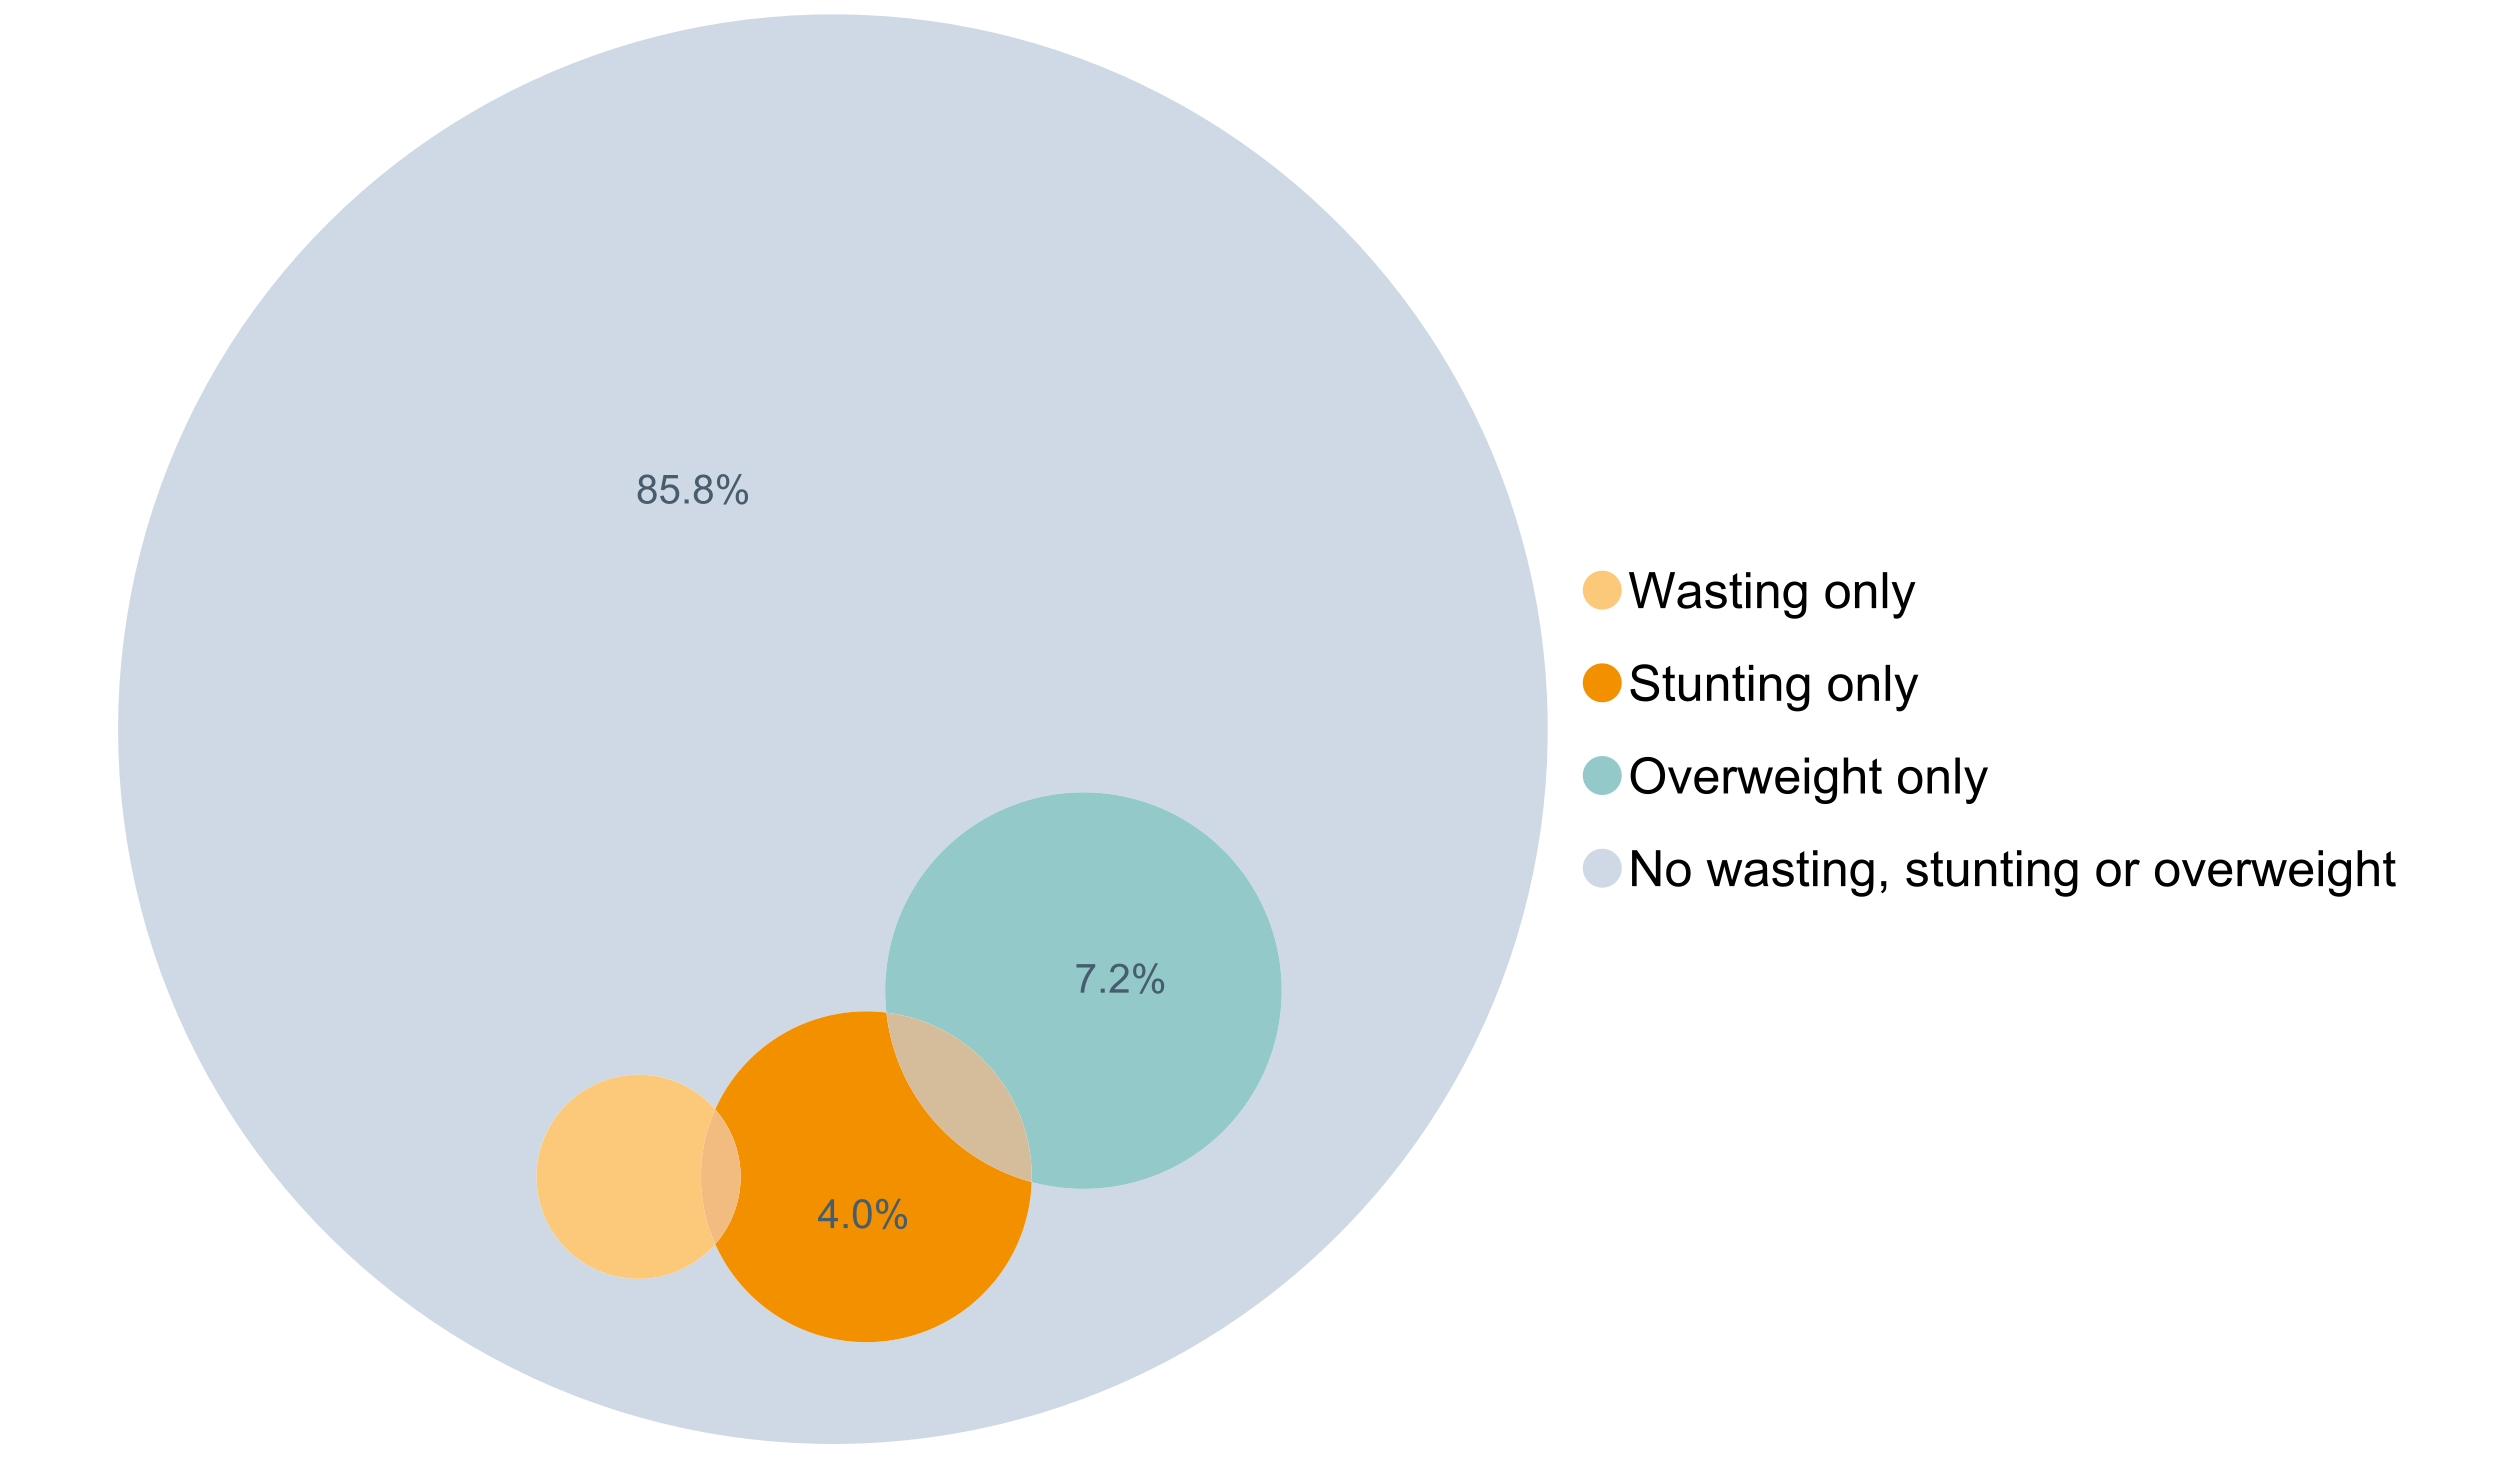 <?xml version="1.0" encoding="UTF-8"?>
<svg xmlns="http://www.w3.org/2000/svg" xmlns:xlink="http://www.w3.org/1999/xlink" width="1234.286pt" height="720pt" viewBox="0 0 1234.286 720" version="1.1">
<defs>
<g>
<symbol overflow="visible" id="glyph0-0">
<path style="stroke:none;" d="M 5.016 0 L 0.305 -17.758 L 2.715 -17.758 L 5.414 -6.117 C 5.703 -4.898 5.953 -3.688 6.164 -2.484 C 6.617 -4.379 6.883 -5.473 6.965 -5.766 L 10.344 -17.758 L 13.18 -17.758 L 15.723 -8.77 C 16.355 -6.539 16.816 -4.445 17.102 -2.484 C 17.324 -3.605 17.621 -4.891 17.988 -6.348 L 20.773 -17.758 L 23.133 -17.758 L 18.266 0 L 16 0 L 12.258 -13.527 C 11.941 -14.656 11.754 -15.352 11.699 -15.613 C 11.512 -14.797 11.34 -14.102 11.18 -13.527 L 7.414 0 Z M 5.016 0 "/>
</symbol>
<symbol overflow="visible" id="glyph0-1">
<path style="stroke:none;" d="M 10.027 -1.586 C 9.215 -0.898 8.438 -0.414 7.695 -0.133 C 6.945 0.148 6.145 0.285 5.293 0.289 C 3.875 0.285 2.789 -0.055 2.031 -0.746 C 1.27 -1.434 0.891 -2.316 0.895 -3.391 C 0.891 -4.02 1.035 -4.594 1.324 -5.117 C 1.613 -5.633 1.988 -6.051 2.453 -6.371 C 2.914 -6.684 3.438 -6.922 4.02 -7.086 C 4.449 -7.195 5.094 -7.305 5.961 -7.414 C 7.715 -7.617 9.012 -7.867 9.848 -8.164 C 9.852 -8.461 9.855 -8.652 9.859 -8.734 C 9.855 -9.621 9.648 -10.246 9.242 -10.609 C 8.68 -11.098 7.852 -11.344 6.758 -11.348 C 5.727 -11.344 4.969 -11.164 4.484 -10.809 C 3.992 -10.445 3.633 -9.809 3.402 -8.902 L 1.273 -9.191 C 1.461 -10.102 1.781 -10.84 2.227 -11.402 C 2.672 -11.965 3.312 -12.395 4.152 -12.699 C 4.992 -12.996 5.965 -13.148 7.074 -13.152 C 8.168 -13.148 9.062 -13.02 9.75 -12.766 C 10.438 -12.504 10.941 -12.18 11.266 -11.789 C 11.586 -11.398 11.812 -10.902 11.941 -10.309 C 12.012 -9.934 12.047 -9.266 12.051 -8.297 L 12.051 -5.391 C 12.047 -3.363 12.094 -2.078 12.191 -1.543 C 12.281 -1.004 12.465 -0.492 12.742 0 L 10.465 0 C 10.238 -0.453 10.09 -0.98 10.027 -1.586 Z M 9.848 -6.457 C 9.055 -6.133 7.867 -5.855 6.285 -5.633 C 5.387 -5.5 4.754 -5.355 4.383 -5.195 C 4.012 -5.031 3.723 -4.793 3.523 -4.484 C 3.32 -4.172 3.223 -3.828 3.223 -3.453 C 3.223 -2.867 3.441 -2.383 3.883 -1.996 C 4.32 -1.609 4.965 -1.418 5.812 -1.418 C 6.652 -1.418 7.398 -1.602 8.055 -1.969 C 8.707 -2.336 9.188 -2.836 9.496 -3.477 C 9.727 -3.965 9.844 -4.691 9.848 -5.656 Z M 9.848 -6.457 "/>
</symbol>
<symbol overflow="visible" id="glyph0-2">
<path style="stroke:none;" d="M 0.762 -3.84 L 2.918 -4.18 C 3.039 -3.312 3.375 -2.652 3.93 -2.191 C 4.48 -1.73 5.254 -1.5 6.25 -1.5 C 7.246 -1.5 7.988 -1.703 8.477 -2.113 C 8.961 -2.52 9.203 -3 9.207 -3.551 C 9.203 -4.043 8.988 -4.43 8.562 -4.711 C 8.258 -4.906 7.516 -5.152 6.336 -5.449 C 4.734 -5.852 3.625 -6.199 3.008 -6.496 C 2.387 -6.789 1.918 -7.199 1.602 -7.723 C 1.281 -8.242 1.125 -8.816 1.125 -9.449 C 1.125 -10.02 1.254 -10.551 1.52 -11.039 C 1.777 -11.527 2.137 -11.934 2.594 -12.258 C 2.93 -12.508 3.391 -12.719 3.977 -12.891 C 4.559 -13.062 5.188 -13.148 5.863 -13.152 C 6.867 -13.148 7.754 -13.004 8.52 -12.715 C 9.281 -12.426 9.844 -12.031 10.207 -11.535 C 10.57 -11.039 10.82 -10.375 10.961 -9.543 L 8.828 -9.254 C 8.73 -9.91 8.449 -10.426 7.988 -10.801 C 7.52 -11.168 6.863 -11.355 6.02 -11.359 C 5.016 -11.355 4.301 -11.191 3.875 -10.863 C 3.445 -10.531 3.234 -10.145 3.234 -9.703 C 3.234 -9.418 3.32 -9.16 3.5 -8.938 C 3.672 -8.699 3.953 -8.508 4.336 -8.355 C 4.555 -8.273 5.195 -8.086 6.262 -7.801 C 7.801 -7.387 8.875 -7.051 9.488 -6.789 C 10.094 -6.523 10.574 -6.141 10.922 -5.645 C 11.27 -5.141 11.441 -4.52 11.445 -3.777 C 11.441 -3.047 11.23 -2.363 10.809 -1.723 C 10.383 -1.082 9.773 -0.586 8.977 -0.234 C 8.176 0.113 7.27 0.285 6.262 0.289 C 4.586 0.285 3.312 -0.059 2.438 -0.75 C 1.562 -1.445 1.004 -2.473 0.762 -3.84 Z M 0.762 -3.84 "/>
</symbol>
<symbol overflow="visible" id="glyph0-3">
<path style="stroke:none;" d="M 6.395 -1.949 L 6.711 -0.023 C 6.094 0.102 5.547 0.164 5.062 0.168 C 4.27 0.164 3.652 0.043 3.219 -0.207 C 2.781 -0.453 2.477 -0.781 2.301 -1.191 C 2.121 -1.598 2.031 -2.457 2.035 -3.766 L 2.035 -11.168 L 0.438 -11.168 L 0.438 -12.863 L 2.035 -12.863 L 2.035 -16.047 L 4.203 -17.355 L 4.203 -12.863 L 6.395 -12.863 L 6.395 -11.168 L 4.203 -11.168 L 4.203 -3.645 C 4.199 -3.023 4.238 -2.621 4.316 -2.445 C 4.391 -2.266 4.516 -2.125 4.691 -2.023 C 4.863 -1.914 5.113 -1.863 5.438 -1.867 C 5.68 -1.863 5.996 -1.891 6.395 -1.949 Z M 6.395 -1.949 "/>
</symbol>
<symbol overflow="visible" id="glyph0-4">
<path style="stroke:none;" d="M 1.648 -15.25 L 1.648 -17.758 L 3.828 -17.758 L 3.828 -15.25 Z M 1.648 0 L 1.648 -12.863 L 3.828 -12.863 L 3.828 0 Z M 1.648 0 "/>
</symbol>
<symbol overflow="visible" id="glyph0-5">
<path style="stroke:none;" d="M 1.637 0 L 1.637 -12.863 L 3.598 -12.863 L 3.598 -11.035 C 4.543 -12.441 5.906 -13.148 7.691 -13.152 C 8.465 -13.148 9.176 -13.008 9.828 -12.734 C 10.477 -12.453 10.965 -12.09 11.289 -11.637 C 11.609 -11.184 11.836 -10.645 11.965 -10.027 C 12.043 -9.621 12.082 -8.918 12.086 -7.91 L 12.086 0 L 9.906 0 L 9.906 -7.824 C 9.902 -8.707 9.816 -9.371 9.652 -9.816 C 9.48 -10.254 9.18 -10.605 8.75 -10.871 C 8.312 -11.129 7.809 -11.262 7.23 -11.266 C 6.301 -11.262 5.5 -10.965 4.828 -10.379 C 4.152 -9.785 3.812 -8.668 3.816 -7.023 L 3.816 0 Z M 1.637 0 "/>
</symbol>
<symbol overflow="visible" id="glyph0-6">
<path style="stroke:none;" d="M 1.234 1.066 L 3.355 1.379 C 3.441 2.031 3.688 2.508 4.094 2.809 C 4.633 3.207 5.371 3.41 6.309 3.414 C 7.316 3.41 8.098 3.207 8.648 2.809 C 9.195 2.402 9.566 1.84 9.762 1.113 C 9.875 0.668 9.926 -0.262 9.918 -1.684 C 8.965 -0.559 7.777 0 6.359 0 C 4.586 0 3.219 -0.637 2.254 -1.914 C 1.281 -3.188 0.797 -4.719 0.801 -6.504 C 0.797 -7.73 1.02 -8.859 1.465 -9.898 C 1.91 -10.934 2.555 -11.738 3.398 -12.305 C 4.242 -12.867 5.23 -13.148 6.371 -13.152 C 7.887 -13.148 9.141 -12.535 10.125 -11.312 L 10.125 -12.863 L 12.137 -12.863 L 12.137 -1.742 C 12.133 0.258 11.93 1.672 11.523 2.512 C 11.113 3.344 10.469 4.004 9.586 4.492 C 8.703 4.973 7.613 5.215 6.324 5.219 C 4.785 5.215 3.547 4.871 2.602 4.184 C 1.656 3.492 1.199 2.453 1.234 1.066 Z M 3.039 -6.66 C 3.035 -4.969 3.371 -3.738 4.043 -2.965 C 4.715 -2.191 5.555 -1.805 6.566 -1.805 C 7.562 -1.805 8.402 -2.188 9.082 -2.961 C 9.762 -3.727 10.102 -4.938 10.102 -6.59 C 10.102 -8.16 9.75 -9.348 9.055 -10.148 C 8.352 -10.945 7.512 -11.344 6.527 -11.348 C 5.559 -11.344 4.734 -10.949 4.055 -10.168 C 3.375 -9.379 3.035 -8.211 3.039 -6.66 Z M 3.039 -6.66 "/>
</symbol>
<symbol overflow="visible" id="glyph0-7">
<path style="stroke:none;" d=""/>
</symbol>
<symbol overflow="visible" id="glyph0-8">
<path style="stroke:none;" d="M 0.824 -6.43 C 0.82 -8.809 1.48 -10.574 2.809 -11.723 C 3.91 -12.672 5.262 -13.148 6.855 -13.152 C 8.621 -13.148 10.066 -12.57 11.191 -11.414 C 12.312 -10.254 12.871 -8.652 12.875 -6.613 C 12.871 -4.953 12.625 -3.652 12.129 -2.707 C 11.633 -1.758 10.91 -1.02 9.961 -0.496 C 9.012 0.027 7.977 0.285 6.855 0.289 C 5.055 0.285 3.598 -0.289 2.488 -1.441 C 1.375 -2.594 0.82 -4.254 0.824 -6.43 Z M 3.062 -6.43 C 3.059 -4.781 3.418 -3.551 4.141 -2.73 C 4.855 -1.91 5.762 -1.5 6.855 -1.5 C 7.934 -1.5 8.832 -1.91 9.555 -2.734 C 10.27 -3.559 10.629 -4.816 10.633 -6.504 C 10.629 -8.094 10.266 -9.297 9.547 -10.117 C 8.82 -10.934 7.926 -11.344 6.855 -11.348 C 5.762 -11.344 4.855 -10.938 4.141 -10.125 C 3.418 -9.309 3.059 -8.074 3.062 -6.43 Z M 3.062 -6.43 "/>
</symbol>
<symbol overflow="visible" id="glyph0-9">
<path style="stroke:none;" d="M 1.586 0 L 1.586 -17.758 L 3.766 -17.758 L 3.766 0 Z M 1.586 0 "/>
</symbol>
<symbol overflow="visible" id="glyph0-10">
<path style="stroke:none;" d="M 1.539 4.953 L 1.297 2.906 C 1.77 3.035 2.188 3.098 2.543 3.102 C 3.027 3.098 3.414 3.02 3.703 2.859 C 3.992 2.695 4.23 2.469 4.422 2.18 C 4.555 1.961 4.777 1.418 5.086 0.559 C 5.125 0.434 5.188 0.258 5.281 0.023 L 0.398 -12.863 L 2.75 -12.863 L 5.426 -5.414 C 5.77 -4.469 6.078 -3.473 6.359 -2.434 C 6.605 -3.434 6.906 -4.414 7.254 -5.367 L 10.004 -12.863 L 12.184 -12.863 L 7.293 0.219 C 6.766 1.625 6.355 2.598 6.066 3.137 C 5.676 3.852 5.234 4.379 4.734 4.715 C 4.234 5.047 3.637 5.215 2.941 5.219 C 2.52 5.215 2.051 5.125 1.539 4.953 Z M 1.539 4.953 "/>
</symbol>
<symbol overflow="visible" id="glyph0-11">
<path style="stroke:none;" d="M 1.113 -5.703 L 3.332 -5.898 C 3.434 -5.008 3.676 -4.277 4.062 -3.711 C 4.445 -3.141 5.043 -2.684 5.852 -2.332 C 6.656 -1.98 7.562 -1.805 8.574 -1.805 C 9.465 -1.805 10.258 -1.938 10.949 -2.203 C 11.633 -2.469 12.145 -2.832 12.48 -3.301 C 12.816 -3.762 12.984 -4.27 12.984 -4.82 C 12.984 -5.375 12.82 -5.859 12.5 -6.277 C 12.172 -6.691 11.641 -7.043 10.902 -7.328 C 10.422 -7.512 9.367 -7.801 7.738 -8.191 C 6.105 -8.582 4.965 -8.949 4.312 -9.301 C 3.461 -9.742 2.828 -10.293 2.414 -10.953 C 2 -11.609 1.793 -12.348 1.793 -13.164 C 1.793 -14.059 2.047 -14.898 2.555 -15.68 C 3.062 -16.457 3.805 -17.047 4.785 -17.453 C 5.758 -17.855 6.844 -18.059 8.043 -18.059 C 9.355 -18.059 10.516 -17.844 11.523 -17.422 C 12.527 -16.996 13.301 -16.375 13.844 -15.551 C 14.383 -14.727 14.672 -13.793 14.715 -12.754 L 12.465 -12.586 C 12.34 -13.707 11.93 -14.555 11.234 -15.129 C 10.531 -15.699 9.5 -15.984 8.141 -15.988 C 6.715 -15.984 5.68 -15.723 5.031 -15.207 C 4.379 -14.684 4.055 -14.059 4.059 -13.324 C 4.055 -12.684 4.285 -12.156 4.746 -11.75 C 5.199 -11.336 6.379 -10.914 8.289 -10.484 C 10.199 -10.047 11.512 -9.672 12.223 -9.352 C 13.254 -8.875 14.016 -8.27 14.508 -7.539 C 15 -6.809 15.246 -5.969 15.25 -5.016 C 15.246 -4.07 14.977 -3.18 14.438 -2.344 C 13.895 -1.508 13.117 -0.855 12.105 -0.391 C 11.09 0.074 9.949 0.305 8.684 0.305 C 7.074 0.305 5.727 0.07 4.645 -0.398 C 3.555 -0.867 2.703 -1.57 2.09 -2.512 C 1.469 -3.453 1.145 -4.516 1.113 -5.703 Z M 1.113 -5.703 "/>
</symbol>
<symbol overflow="visible" id="glyph0-12">
<path style="stroke:none;" d="M 10.066 0 L 10.066 -1.891 C 9.062 -0.438 7.699 0.285 5.984 0.289 C 5.219 0.285 4.512 0.145 3.855 -0.145 C 3.199 -0.434 2.711 -0.801 2.391 -1.242 C 2.07 -1.68 1.844 -2.219 1.719 -2.859 C 1.625 -3.285 1.582 -3.961 1.586 -4.895 L 1.586 -12.863 L 3.766 -12.863 L 3.766 -5.73 C 3.762 -4.59 3.805 -3.82 3.898 -3.426 C 4.031 -2.852 4.324 -2.402 4.77 -2.074 C 5.215 -1.746 5.762 -1.582 6.418 -1.586 C 7.07 -1.582 7.688 -1.75 8.262 -2.09 C 8.832 -2.422 9.234 -2.879 9.477 -3.457 C 9.711 -4.035 9.832 -4.871 9.836 -5.973 L 9.836 -12.863 L 12.016 -12.863 L 12.016 0 Z M 10.066 0 "/>
</symbol>
<symbol overflow="visible" id="glyph0-13">
<path style="stroke:none;" d="M 1.199 -8.648 C 1.195 -11.594 1.984 -13.898 3.57 -15.57 C 5.148 -17.234 7.195 -18.07 9.703 -18.07 C 11.34 -18.07 12.816 -17.676 14.133 -16.895 C 15.449 -16.109 16.453 -15.02 17.145 -13.621 C 17.832 -12.219 18.176 -10.629 18.18 -8.855 C 18.176 -7.051 17.812 -5.441 17.09 -4.02 C 16.359 -2.598 15.328 -1.52 14 -0.793 C 12.664 -0.059 11.23 0.305 9.691 0.305 C 8.02 0.305 6.523 -0.098 5.207 -0.906 C 3.891 -1.715 2.895 -2.816 2.215 -4.215 C 1.535 -5.605 1.195 -7.086 1.199 -8.648 Z M 3.621 -8.613 C 3.621 -6.473 4.195 -4.785 5.348 -3.555 C 6.496 -2.32 7.938 -1.703 9.676 -1.707 C 11.441 -1.703 12.898 -2.324 14.043 -3.57 C 15.184 -4.812 15.754 -6.578 15.758 -8.867 C 15.754 -10.309 15.512 -11.57 15.023 -12.652 C 14.535 -13.727 13.82 -14.562 12.879 -15.156 C 11.938 -15.746 10.883 -16.043 9.715 -16.047 C 8.051 -16.043 6.617 -15.473 5.418 -14.332 C 4.219 -13.191 3.621 -11.285 3.621 -8.613 Z M 3.621 -8.613 "/>
</symbol>
<symbol overflow="visible" id="glyph0-14">
<path style="stroke:none;" d="M 5.207 0 L 0.316 -12.863 L 2.617 -12.863 L 5.379 -5.16 C 5.676 -4.328 5.949 -3.465 6.203 -2.566 C 6.395 -3.246 6.664 -4.062 7.012 -5.016 L 9.871 -12.863 L 12.113 -12.863 L 7.242 0 Z M 5.207 0 "/>
</symbol>
<symbol overflow="visible" id="glyph0-15">
<path style="stroke:none;" d="M 10.441 -4.141 L 12.695 -3.863 C 12.336 -2.543 11.676 -1.523 10.719 -0.801 C 9.754 -0.074 8.527 0.285 7.039 0.289 C 5.152 0.285 3.66 -0.289 2.562 -1.445 C 1.457 -2.602 0.906 -4.227 0.91 -6.324 C 0.906 -8.484 1.465 -10.164 2.578 -11.359 C 3.691 -12.551 5.137 -13.148 6.914 -13.152 C 8.633 -13.148 10.035 -12.562 11.129 -11.395 C 12.215 -10.223 12.762 -8.578 12.766 -6.457 C 12.762 -6.324 12.758 -6.129 12.754 -5.875 L 3.16 -5.875 C 3.238 -4.457 3.641 -3.375 4.359 -2.625 C 5.078 -1.875 5.973 -1.5 7.051 -1.5 C 7.848 -1.5 8.531 -1.707 9.098 -2.129 C 9.66 -2.547 10.109 -3.219 10.441 -4.141 Z M 3.281 -7.668 L 10.465 -7.668 C 10.367 -8.746 10.09 -9.559 9.641 -10.102 C 8.941 -10.938 8.043 -11.355 6.941 -11.359 C 5.938 -11.355 5.094 -11.02 4.414 -10.355 C 3.727 -9.684 3.352 -8.789 3.281 -7.668 Z M 3.281 -7.668 "/>
</symbol>
<symbol overflow="visible" id="glyph0-16">
<path style="stroke:none;" d="M 1.609 0 L 1.609 -12.863 L 3.574 -12.863 L 3.574 -10.914 C 4.074 -11.824 4.535 -12.426 4.961 -12.715 C 5.383 -13.004 5.848 -13.148 6.359 -13.152 C 7.09 -13.148 7.836 -12.914 8.598 -12.453 L 7.848 -10.43 C 7.312 -10.742 6.781 -10.898 6.25 -10.902 C 5.77 -10.898 5.34 -10.754 4.965 -10.469 C 4.582 -10.18 4.312 -9.781 4.156 -9.277 C 3.91 -8.496 3.789 -7.648 3.793 -6.734 L 3.793 0 Z M 1.609 0 "/>
</symbol>
<symbol overflow="visible" id="glyph0-17">
<path style="stroke:none;" d="M 4.008 0 L 0.074 -12.863 L 2.324 -12.863 L 4.371 -5.438 L 5.137 -2.676 C 5.164 -2.812 5.387 -3.695 5.801 -5.328 L 7.848 -12.863 L 10.09 -12.863 L 12.016 -5.402 L 12.656 -2.941 L 13.395 -5.426 L 15.602 -12.863 L 17.719 -12.863 L 13.699 0 L 11.434 0 L 9.387 -7.703 L 8.891 -9.895 L 6.285 0 Z M 4.008 0 "/>
</symbol>
<symbol overflow="visible" id="glyph0-18">
<path style="stroke:none;" d="M 1.637 0 L 1.637 -17.758 L 3.816 -17.758 L 3.816 -11.387 C 4.828 -12.559 6.113 -13.148 7.668 -13.152 C 8.617 -13.148 9.445 -12.961 10.148 -12.59 C 10.852 -12.211 11.352 -11.691 11.656 -11.031 C 11.957 -10.367 12.109 -9.406 12.113 -8.152 L 12.113 0 L 9.934 0 L 9.934 -8.152 C 9.93 -9.238 9.695 -10.031 9.223 -10.531 C 8.75 -11.023 8.082 -11.273 7.219 -11.277 C 6.57 -11.273 5.961 -11.105 5.395 -10.773 C 4.824 -10.434 4.418 -9.98 4.18 -9.41 C 3.934 -8.836 3.812 -8.043 3.816 -7.039 L 3.816 0 Z M 1.637 0 "/>
</symbol>
<symbol overflow="visible" id="glyph0-19">
<path style="stroke:none;" d="M 1.891 0 L 1.891 -17.758 L 4.301 -17.758 L 13.625 -3.816 L 13.625 -17.758 L 15.879 -17.758 L 15.879 0 L 13.469 0 L 4.141 -13.953 L 4.141 0 Z M 1.891 0 "/>
</symbol>
<symbol overflow="visible" id="glyph0-20">
<path style="stroke:none;" d="M 2.203 0 L 2.203 -2.484 L 4.688 -2.484 L 4.688 0 C 4.688 0.91 4.523 1.645 4.203 2.207 C 3.875 2.766 3.363 3.199 2.664 3.512 L 2.059 2.578 C 2.516 2.375 2.855 2.078 3.074 1.688 C 3.289 1.297 3.41 0.734 3.441 0 Z M 2.203 0 "/>
</symbol>
<symbol overflow="visible" id="glyph1-0">
<path style="stroke:none;" d="M 3.523 -7.742 C 2.793 -8.004 2.254 -8.383 1.906 -8.879 C 1.555 -9.371 1.383 -9.965 1.383 -10.652 C 1.383 -11.691 1.754 -12.562 2.5 -13.273 C 3.246 -13.977 4.242 -14.332 5.484 -14.336 C 6.727 -14.332 7.727 -13.969 8.492 -13.25 C 9.25 -12.523 9.633 -11.645 9.633 -10.605 C 9.633 -9.941 9.457 -9.363 9.109 -8.875 C 8.762 -8.383 8.234 -8.004 7.527 -7.742 C 8.402 -7.453 9.07 -6.992 9.527 -6.359 C 9.984 -5.719 10.211 -4.961 10.215 -4.082 C 10.211 -2.859 9.781 -1.832 8.918 -1.004 C 8.055 -0.172 6.918 0.238 5.512 0.242 C 4.102 0.238 2.965 -0.176 2.102 -1.008 C 1.238 -1.84 0.809 -2.879 0.809 -4.129 C 0.809 -5.055 1.043 -5.832 1.512 -6.461 C 1.98 -7.086 2.648 -7.512 3.523 -7.742 Z M 3.176 -10.711 C 3.176 -10.035 3.391 -9.48 3.828 -9.055 C 4.258 -8.625 4.824 -8.414 5.523 -8.414 C 6.195 -8.414 6.746 -8.625 7.18 -9.051 C 7.609 -9.477 7.828 -9.996 7.828 -10.613 C 7.828 -11.254 7.605 -11.797 7.16 -12.234 C 6.715 -12.672 6.16 -12.891 5.504 -12.895 C 4.832 -12.891 4.277 -12.676 3.836 -12.25 C 3.395 -11.82 3.176 -11.309 3.176 -10.711 Z M 2.609 -4.121 C 2.605 -3.617 2.727 -3.133 2.965 -2.668 C 3.199 -2.199 3.551 -1.84 4.02 -1.582 C 4.488 -1.324 4.992 -1.195 5.531 -1.199 C 6.367 -1.195 7.059 -1.465 7.605 -2.004 C 8.148 -2.543 8.418 -3.227 8.422 -4.062 C 8.418 -4.902 8.137 -5.602 7.578 -6.156 C 7.016 -6.707 6.316 -6.984 5.473 -6.984 C 4.645 -6.984 3.961 -6.711 3.422 -6.164 C 2.879 -5.617 2.605 -4.934 2.609 -4.121 Z M 2.609 -4.121 "/>
</symbol>
<symbol overflow="visible" id="glyph1-1">
<path style="stroke:none;" d="M 0.828 -3.738 L 2.668 -3.895 C 2.801 -2.996 3.117 -2.324 3.617 -1.875 C 4.109 -1.422 4.711 -1.195 5.414 -1.199 C 6.258 -1.195 6.969 -1.512 7.555 -2.152 C 8.137 -2.785 8.43 -3.629 8.434 -4.684 C 8.43 -5.68 8.148 -6.469 7.59 -7.051 C 7.027 -7.625 6.293 -7.914 5.387 -7.918 C 4.816 -7.914 4.309 -7.785 3.855 -7.531 C 3.402 -7.273 3.043 -6.941 2.785 -6.535 L 1.141 -6.75 L 2.523 -14.082 L 9.621 -14.082 L 9.621 -12.406 L 3.926 -12.406 L 3.156 -8.57 C 4.012 -9.164 4.91 -9.461 5.852 -9.465 C 7.098 -9.461 8.148 -9.031 9.008 -8.168 C 9.859 -7.305 10.289 -6.195 10.293 -4.84 C 10.289 -3.547 9.914 -2.43 9.164 -1.488 C 8.246 -0.336 6.996 0.238 5.414 0.242 C 4.117 0.238 3.055 -0.121 2.234 -0.848 C 1.41 -1.57 0.941 -2.535 0.828 -3.738 Z M 0.828 -3.738 "/>
</symbol>
<symbol overflow="visible" id="glyph1-2">
<path style="stroke:none;" d="M 1.812 0 L 1.812 -1.996 L 3.809 -1.996 L 3.809 0 Z M 1.812 0 "/>
</symbol>
<symbol overflow="visible" id="glyph1-3">
<path style="stroke:none;" d="M 1.16 -10.848 C 1.16 -11.863 1.414 -12.73 1.93 -13.449 C 2.438 -14.16 3.184 -14.52 4.16 -14.52 C 5.055 -14.52 5.793 -14.199 6.383 -13.559 C 6.969 -12.918 7.266 -11.977 7.266 -10.742 C 7.266 -9.531 6.969 -8.602 6.375 -7.949 C 5.781 -7.297 5.047 -6.973 4.18 -6.973 C 3.312 -6.973 2.594 -7.293 2.02 -7.938 C 1.445 -8.578 1.16 -9.547 1.16 -10.848 Z M 4.207 -13.312 C 3.77 -13.312 3.406 -13.121 3.121 -12.746 C 2.828 -12.367 2.684 -11.676 2.688 -10.672 C 2.684 -9.754 2.828 -9.109 3.125 -8.738 C 3.414 -8.363 3.777 -8.18 4.207 -8.18 C 4.648 -8.18 5.012 -8.367 5.301 -8.742 C 5.586 -9.117 5.73 -9.805 5.734 -10.809 C 5.73 -11.727 5.586 -12.375 5.297 -12.75 C 5.004 -13.125 4.641 -13.312 4.207 -13.312 Z M 4.215 0.527 L 12.027 -14.52 L 13.449 -14.52 L 5.668 0.527 Z M 10.391 -3.352 C 10.387 -4.375 10.645 -5.242 11.16 -5.953 C 11.672 -6.664 12.418 -7.02 13.398 -7.02 C 14.293 -7.02 15.035 -6.699 15.625 -6.059 C 16.211 -5.418 16.504 -4.477 16.508 -3.242 C 16.504 -2.031 16.207 -1.102 15.613 -0.449 C 15.016 0.203 14.281 0.527 13.41 0.527 C 12.543 0.527 11.824 0.207 11.25 -0.441 C 10.676 -1.082 10.387 -2.055 10.391 -3.352 Z M 13.449 -5.812 C 13.004 -5.812 12.641 -5.621 12.352 -5.246 C 12.062 -4.867 11.918 -4.18 11.918 -3.176 C 11.918 -2.266 12.062 -1.621 12.355 -1.246 C 12.648 -0.867 13.008 -0.68 13.438 -0.684 C 13.883 -0.68 14.254 -0.867 14.543 -1.246 C 14.832 -1.621 14.977 -2.309 14.977 -3.312 C 14.977 -4.23 14.828 -4.879 14.539 -5.254 C 14.242 -5.625 13.879 -5.812 13.449 -5.812 Z M 13.449 -5.812 "/>
</symbol>
<symbol overflow="visible" id="glyph1-4">
<path style="stroke:none;" d="M 6.445 0 L 6.445 -3.418 L 0.254 -3.418 L 0.254 -5.023 L 6.77 -14.277 L 8.199 -14.277 L 8.199 -5.023 L 10.129 -5.023 L 10.129 -3.418 L 8.199 -3.418 L 8.199 0 Z M 6.445 -5.023 L 6.445 -11.461 L 1.977 -5.023 Z M 6.445 -5.023 "/>
</symbol>
<symbol overflow="visible" id="glyph1-5">
<path style="stroke:none;" d="M 0.828 -7.039 C 0.824 -8.727 1 -10.086 1.348 -11.117 C 1.695 -12.141 2.211 -12.934 2.898 -13.496 C 3.582 -14.051 4.445 -14.332 5.484 -14.336 C 6.25 -14.332 6.922 -14.176 7.5 -13.871 C 8.078 -13.559 8.555 -13.117 8.93 -12.539 C 9.305 -11.957 9.598 -11.246 9.816 -10.414 C 10.027 -9.578 10.137 -8.453 10.137 -7.039 C 10.137 -5.359 9.965 -4.008 9.621 -2.984 C 9.277 -1.953 8.762 -1.16 8.078 -0.598 C 7.391 -0.039 6.527 0.238 5.484 0.242 C 4.105 0.238 3.023 -0.25 2.238 -1.238 C 1.297 -2.422 0.824 -4.355 0.828 -7.039 Z M 2.629 -7.039 C 2.625 -4.691 2.898 -3.133 3.449 -2.359 C 3.996 -1.582 4.676 -1.195 5.484 -1.199 C 6.289 -1.195 6.965 -1.586 7.512 -2.367 C 8.059 -3.145 8.332 -4.699 8.336 -7.039 C 8.332 -9.387 8.059 -10.949 7.512 -11.723 C 6.965 -12.492 6.281 -12.879 5.465 -12.883 C 4.656 -12.879 4.012 -12.539 3.535 -11.863 C 2.926 -10.988 2.625 -9.379 2.629 -7.039 Z M 2.629 -7.039 "/>
</symbol>
<symbol overflow="visible" id="glyph1-6">
<path style="stroke:none;" d="M 0.945 -12.406 L 0.945 -14.09 L 10.188 -14.09 L 10.188 -12.727 C 9.277 -11.758 8.375 -10.473 7.484 -8.871 C 6.586 -7.266 5.898 -5.617 5.414 -3.926 C 5.062 -2.73 4.836 -1.422 4.742 0 L 2.941 0 C 2.957 -1.121 3.176 -2.477 3.602 -4.07 C 4.02 -5.66 4.625 -7.195 5.418 -8.672 C 6.203 -10.148 7.043 -11.391 7.938 -12.406 Z M 0.945 -12.406 "/>
</symbol>
<symbol overflow="visible" id="glyph1-7">
<path style="stroke:none;" d="M 10.039 -1.684 L 10.039 0 L 0.605 0 C 0.59 -0.422 0.66 -0.828 0.809 -1.219 C 1.047 -1.859 1.43 -2.488 1.961 -3.113 C 2.488 -3.734 3.254 -4.457 4.254 -5.277 C 5.805 -6.547 6.852 -7.555 7.398 -8.301 C 7.941 -9.043 8.215 -9.746 8.219 -10.41 C 8.215 -11.102 7.965 -11.688 7.473 -12.168 C 6.973 -12.641 6.328 -12.879 5.531 -12.883 C 4.688 -12.879 4.012 -12.625 3.504 -12.121 C 2.996 -11.613 2.738 -10.914 2.738 -10.02 L 0.934 -10.207 C 1.055 -11.551 1.52 -12.574 2.328 -13.277 C 3.129 -13.98 4.211 -14.332 5.57 -14.336 C 6.938 -14.332 8.02 -13.953 8.82 -13.195 C 9.617 -12.434 10.02 -11.492 10.02 -10.371 C 10.02 -9.801 9.902 -9.238 9.668 -8.688 C 9.434 -8.133 9.047 -7.551 8.508 -6.941 C 7.965 -6.328 7.062 -5.492 5.805 -4.43 C 4.75 -3.547 4.074 -2.945 3.777 -2.633 C 3.477 -2.312 3.23 -1.996 3.039 -1.684 Z M 10.039 -1.684 "/>
</symbol>
</g>
</defs>
<g id="surface80268">
<path style=" stroke:none;fill-rule:nonzero;fill:rgb(98.824%,78.824%,47.843%);fill-opacity:1;" d="M 800.672 291.367 C 800.672 296.676 796.367 300.98 791.059 300.98 C 785.75 300.98 781.445 296.676 781.445 291.367 C 781.445 286.055 785.75 281.75 791.059 281.75 C 796.367 281.75 800.672 286.055 800.672 291.367 "/>
<g style="fill:rgb(0%,0%,0%);fill-opacity:1;">
  <use xlink:href="#glyph0-0" x="803.891" y="300.242"/>
  <use xlink:href="#glyph0-1" x="827.303" y="300.242"/>
  <use xlink:href="#glyph0-2" x="841.099" y="300.242"/>
  <use xlink:href="#glyph0-3" x="853.502" y="300.242"/>
  <use xlink:href="#glyph0-4" x="860.394" y="300.242"/>
  <use xlink:href="#glyph0-5" x="865.905" y="300.242"/>
  <use xlink:href="#glyph0-6" x="879.7" y="300.242"/>
  <use xlink:href="#glyph0-7" x="893.496" y="300.242"/>
  <use xlink:href="#glyph0-8" x="900.388" y="300.242"/>
  <use xlink:href="#glyph0-5" x="914.183" y="300.242"/>
  <use xlink:href="#glyph0-9" x="927.979" y="300.242"/>
  <use xlink:href="#glyph0-10" x="933.49" y="300.242"/>
</g>
<path style=" stroke:none;fill-rule:nonzero;fill:rgb(95.294%,56.471%,0%);fill-opacity:1;" d="M 800.672 337.121 C 800.672 342.434 796.367 346.738 791.059 346.738 C 785.75 346.738 781.445 342.434 781.445 337.121 C 781.445 331.812 785.75 327.508 791.059 327.508 C 796.367 327.508 800.672 331.812 800.672 337.121 "/>
<g style="fill:rgb(0%,0%,0%);fill-opacity:1;">
  <use xlink:href="#glyph0-11" x="803.891" y="346"/>
  <use xlink:href="#glyph0-3" x="820.436" y="346"/>
  <use xlink:href="#glyph0-12" x="827.328" y="346"/>
  <use xlink:href="#glyph0-5" x="841.123" y="346"/>
  <use xlink:href="#glyph0-3" x="854.919" y="346"/>
  <use xlink:href="#glyph0-4" x="861.811" y="346"/>
  <use xlink:href="#glyph0-5" x="867.322" y="346"/>
  <use xlink:href="#glyph0-6" x="881.117" y="346"/>
  <use xlink:href="#glyph0-7" x="894.913" y="346"/>
  <use xlink:href="#glyph0-8" x="901.805" y="346"/>
  <use xlink:href="#glyph0-5" x="915.6" y="346"/>
  <use xlink:href="#glyph0-9" x="929.396" y="346"/>
  <use xlink:href="#glyph0-10" x="934.907" y="346"/>
</g>
<path style=" stroke:none;fill-rule:nonzero;fill:rgb(57.647%,79.216%,78.824%);fill-opacity:1;" d="M 800.672 382.879 C 800.672 388.188 796.367 392.492 791.059 392.492 C 785.75 392.492 781.445 388.188 781.445 382.879 C 781.445 377.566 785.75 373.262 791.059 373.262 C 796.367 373.262 800.672 377.566 800.672 382.879 "/>
<g style="fill:rgb(0%,0%,0%);fill-opacity:1;">
  <use xlink:href="#glyph0-13" x="803.891" y="391.758"/>
  <use xlink:href="#glyph0-14" x="823.185" y="391.758"/>
  <use xlink:href="#glyph0-15" x="835.588" y="391.758"/>
  <use xlink:href="#glyph0-16" x="849.384" y="391.758"/>
  <use xlink:href="#glyph0-17" x="857.644" y="391.758"/>
  <use xlink:href="#glyph0-15" x="875.558" y="391.758"/>
  <use xlink:href="#glyph0-4" x="889.354" y="391.758"/>
  <use xlink:href="#glyph0-6" x="894.865" y="391.758"/>
  <use xlink:href="#glyph0-18" x="908.66" y="391.758"/>
  <use xlink:href="#glyph0-3" x="922.456" y="391.758"/>
  <use xlink:href="#glyph0-7" x="929.348" y="391.758"/>
  <use xlink:href="#glyph0-8" x="936.239" y="391.758"/>
  <use xlink:href="#glyph0-5" x="950.035" y="391.758"/>
  <use xlink:href="#glyph0-9" x="963.831" y="391.758"/>
  <use xlink:href="#glyph0-10" x="969.342" y="391.758"/>
</g>
<path style=" stroke:none;fill-rule:nonzero;fill:rgb(81.176%,85.098%,89.804%);fill-opacity:1;" d="M 800.672 428.633 C 800.672 433.945 796.367 438.25 791.059 438.25 C 785.75 438.25 781.445 433.945 781.445 428.633 C 781.445 423.324 785.75 419.02 791.059 419.02 C 796.367 419.02 800.672 423.324 800.672 428.633 "/>
<g style="fill:rgb(0%,0%,0%);fill-opacity:1;">
  <use xlink:href="#glyph0-19" x="803.891" y="437.512"/>
  <use xlink:href="#glyph0-8" x="821.804" y="437.512"/>
  <use xlink:href="#glyph0-7" x="835.6" y="437.512"/>
  <use xlink:href="#glyph0-17" x="842.492" y="437.512"/>
  <use xlink:href="#glyph0-1" x="860.406" y="437.512"/>
  <use xlink:href="#glyph0-2" x="874.201" y="437.512"/>
  <use xlink:href="#glyph0-3" x="886.604" y="437.512"/>
  <use xlink:href="#glyph0-4" x="893.496" y="437.512"/>
  <use xlink:href="#glyph0-5" x="899.007" y="437.512"/>
  <use xlink:href="#glyph0-6" x="912.803" y="437.512"/>
  <use xlink:href="#glyph0-20" x="926.598" y="437.512"/>
  <use xlink:href="#glyph0-7" x="933.49" y="437.512"/>
  <use xlink:href="#glyph0-2" x="940.382" y="437.512"/>
  <use xlink:href="#glyph0-3" x="952.785" y="437.512"/>
  <use xlink:href="#glyph0-12" x="959.676" y="437.512"/>
  <use xlink:href="#glyph0-5" x="973.472" y="437.512"/>
  <use xlink:href="#glyph0-3" x="987.268" y="437.512"/>
  <use xlink:href="#glyph0-4" x="994.159" y="437.512"/>
  <use xlink:href="#glyph0-5" x="999.67" y="437.512"/>
  <use xlink:href="#glyph0-6" x="1013.466" y="437.512"/>
  <use xlink:href="#glyph0-7" x="1027.262" y="437.512"/>
  <use xlink:href="#glyph0-8" x="1034.154" y="437.512"/>
  <use xlink:href="#glyph0-16" x="1047.949" y="437.512"/>
  <use xlink:href="#glyph0-7" x="1056.21" y="437.512"/>
  <use xlink:href="#glyph0-8" x="1063.101" y="437.512"/>
  <use xlink:href="#glyph0-14" x="1076.897" y="437.512"/>
  <use xlink:href="#glyph0-15" x="1089.3" y="437.512"/>
  <use xlink:href="#glyph0-16" x="1103.096" y="437.512"/>
  <use xlink:href="#glyph0-17" x="1111.356" y="437.512"/>
  <use xlink:href="#glyph0-15" x="1129.27" y="437.512"/>
  <use xlink:href="#glyph0-4" x="1143.065" y="437.512"/>
  <use xlink:href="#glyph0-6" x="1148.576" y="437.512"/>
  <use xlink:href="#glyph0-18" x="1162.372" y="437.512"/>
  <use xlink:href="#glyph0-3" x="1176.168" y="437.512"/>
</g>
<path style=" stroke:none;fill-rule:nonzero;fill:rgb(81.176%,85.098%,89.804%);fill-opacity:1;" d="M 425.691 712.645 L 436.816 712.012 L 447.914 711.027 L 458.977 709.695 L 469.992 708.016 L 480.949 705.984 L 491.836 703.613 L 502.645 700.895 L 513.359 697.84 L 523.977 694.445 L 534.477 690.723 L 544.855 686.664 L 555.102 682.285 L 565.203 677.582 L 575.152 672.562 L 584.938 667.23 L 594.551 661.594 L 603.98 655.656 L 613.219 649.426 L 622.254 642.902 L 631.078 636.102 L 639.688 629.023 L 648.066 621.676 L 656.207 614.07 L 664.105 606.207 L 671.754 598.102 L 679.141 589.762 L 686.258 581.188 L 693.105 572.395 L 699.668 563.391 L 705.945 554.184 L 711.93 544.781 L 717.613 535.199 L 722.992 525.438 L 728.059 515.516 L 732.809 505.434 L 737.238 495.211 L 741.348 484.852 L 745.121 474.367 L 748.566 463.77 L 751.676 453.07 L 754.441 442.273 L 756.867 431.398 L 758.949 420.453 L 760.688 409.445 L 762.074 398.387 L 763.109 387.293 L 763.797 376.172 L 764.129 365.031 L 764.113 353.891 L 763.746 342.754 L 763.023 331.633 L 761.953 320.539 L 760.531 309.488 L 758.766 298.488 L 756.648 287.547 L 754.191 276.676 L 751.387 265.891 L 748.25 255.199 L 744.773 244.613 L 740.965 234.141 L 736.824 223.793 L 732.363 213.582 L 727.582 203.52 L 722.484 193.609 L 717.074 183.867 L 711.363 174.301 L 705.352 164.918 L 699.047 155.73 L 692.453 146.746 L 685.582 137.973 L 678.438 129.422 L 671.023 121.102 L 663.352 113.02 L 655.43 105.184 L 647.266 97.602 L 638.863 90.281 L 630.234 83.23 L 621.387 76.453 L 612.332 69.961 L 603.078 63.758 L 593.629 57.848 L 584 52.238 L 574.199 46.938 L 564.234 41.949 L 554.117 37.277 L 543.859 32.93 L 533.465 28.902 L 522.953 25.211 L 512.328 21.852 L 501.605 18.828 L 490.789 16.145 L 479.895 13.805 L 468.93 11.809 L 457.91 10.16 L 446.844 8.859 L 435.738 7.91 L 424.613 7.312 L 413.473 7.066 L 402.328 7.172 L 391.195 7.629 L 380.082 8.438 L 369 9.594 L 357.957 11.102 L 346.969 12.957 L 336.047 15.16 L 325.199 17.703 L 314.434 20.59 L 303.77 23.816 L 293.211 27.375 L 282.77 31.266 L 272.453 35.484 L 262.277 40.027 L 252.25 44.891 L 242.383 50.066 L 232.684 55.551 L 223.16 61.336 L 213.828 67.422 L 204.688 73.801 L 195.758 80.465 L 187.039 87.406 L 178.547 94.617 L 170.285 102.094 L 162.262 109.828 L 154.488 117.812 L 146.973 126.039 L 139.719 134.496 L 132.734 143.18 L 126.027 152.082 L 119.605 161.188 L 113.477 170.492 L 107.641 179.988 L 102.109 189.66 L 96.887 199.504 L 91.977 209.508 L 87.387 219.66 L 83.117 229.953 L 79.176 240.375 L 75.562 250.918 L 72.289 261.57 L 69.348 272.316 L 66.75 283.152 L 64.496 294.066 L 62.59 305.047 L 61.027 316.078 L 59.816 327.156 L 58.953 338.266 L 58.441 349.398 L 58.285 360.539 L 58.477 371.68 L 59.023 382.809 L 59.918 393.918 L 61.164 404.992 L 62.758 416.02 L 64.699 426.992 L 66.988 437.898 L 69.617 448.727 L 72.59 459.465 L 75.898 470.105 L 79.543 480.637 L 83.516 491.047 L 87.816 501.328 L 92.438 511.469 L 97.379 521.457 L 102.633 531.281 L 108.191 540.938 L 114.055 550.414 L 120.215 559.703 L 126.664 568.789 L 133.398 577.668 L 140.406 586.332 L 147.688 594.766 L 155.23 602.969 L 163.027 610.93 L 171.074 618.641 L 179.359 626.094 L 187.875 633.277 L 196.613 640.195 L 205.562 646.828 L 214.723 653.18 L 224.074 659.234 L 233.613 664.996 L 243.332 670.449 L 253.215 675.594 L 263.258 680.426 L 273.445 684.938 L 283.773 689.125 L 294.227 692.984 L 304.797 696.512 L 315.473 699.703 L 326.242 702.559 L 337.102 705.07 L 348.031 707.238 L 359.023 709.059 L 370.07 710.535 L 381.156 711.656 L 392.273 712.434 L 403.406 712.855 L 414.551 712.926 Z M 425.895 662.641 L 423.32 662.543 L 420.746 662.363 L 418.18 662.105 L 415.625 661.762 L 413.082 661.34 L 410.551 660.84 L 408.039 660.258 L 405.547 659.598 L 403.078 658.859 L 400.633 658.043 L 398.211 657.148 L 395.824 656.18 L 393.465 655.137 L 391.141 654.02 L 388.855 652.828 L 386.605 651.566 L 384.398 650.234 L 382.234 648.832 L 380.117 647.363 L 378.043 645.828 L 376.023 644.227 L 374.051 642.566 L 372.133 640.84 L 370.273 639.055 L 368.469 637.215 L 366.723 635.316 L 365.039 633.363 L 363.418 631.359 L 361.859 629.305 L 360.367 627.203 L 358.941 625.055 L 357.586 622.859 L 356.297 620.625 L 355.082 618.352 L 353.938 616.043 L 353.117 614.238 L 352.461 614.98 L 351.371 616.137 L 350.242 617.262 L 349.078 618.348 L 347.883 619.395 L 346.656 620.406 L 345.395 621.375 L 344.105 622.309 L 342.785 623.195 L 341.441 624.043 L 340.07 624.848 L 338.672 625.609 L 337.25 626.328 L 335.809 626.996 L 334.348 627.621 L 332.863 628.203 L 331.367 628.734 L 329.852 629.219 L 328.32 629.652 L 326.777 630.043 L 325.223 630.379 L 323.66 630.672 L 322.086 630.91 L 320.508 631.102 L 318.926 631.242 L 317.336 631.332 L 315.746 631.371 L 314.156 631.363 L 312.566 631.301 L 310.98 631.191 L 309.395 631.031 L 307.82 630.82 L 306.25 630.559 L 304.691 630.25 L 303.141 629.891 L 301.602 629.484 L 300.078 629.027 L 298.57 628.523 L 297.078 627.973 L 295.605 627.375 L 294.148 626.73 L 292.715 626.043 L 291.305 625.309 L 289.918 624.531 L 288.555 623.707 L 287.223 622.844 L 285.914 621.938 L 284.637 620.988 L 283.387 620.004 L 282.172 618.977 L 280.992 617.914 L 279.844 616.812 L 278.73 615.676 L 277.652 614.504 L 276.613 613.301 L 275.613 612.062 L 274.652 610.797 L 273.73 609.5 L 272.852 608.172 L 272.016 606.82 L 271.219 605.441 L 270.469 604.039 L 269.766 602.613 L 269.105 601.168 L 268.492 599.699 L 267.926 598.215 L 267.406 596.711 L 266.934 595.191 L 266.508 593.656 L 266.133 592.113 L 265.805 590.555 L 265.527 588.988 L 265.301 587.414 L 265.125 585.836 L 264.996 584.25 L 264.918 582.66 L 264.891 581.07 L 264.914 579.48 L 264.984 577.891 L 265.109 576.305 L 265.281 574.723 L 265.504 573.148 L 265.777 571.582 L 266.098 570.023 L 266.469 568.477 L 266.891 566.941 L 267.355 565.422 L 267.871 563.918 L 268.434 562.43 L 269.043 560.961 L 269.699 559.512 L 270.402 558.082 L 271.145 556.676 L 271.938 555.297 L 272.77 553.941 L 273.645 552.613 L 274.559 551.312 L 275.516 550.043 L 276.516 548.801 L 277.551 547.594 L 278.621 546.422 L 279.734 545.281 L 280.879 544.176 L 282.059 543.109 L 283.27 542.082 L 284.516 541.09 L 285.789 540.137 L 287.094 539.227 L 288.426 538.359 L 289.785 537.531 L 291.168 536.75 L 292.578 536.012 L 294.008 535.316 L 295.461 534.668 L 296.934 534.066 L 298.426 533.512 L 299.934 533.004 L 301.453 532.543 L 302.992 532.129 L 304.539 531.766 L 306.098 531.453 L 307.668 531.188 L 309.242 530.973 L 310.824 530.809 L 312.414 530.691 L 314 530.629 L 315.594 530.613 L 317.184 530.648 L 318.77 530.734 L 320.355 530.867 L 321.934 531.055 L 323.508 531.289 L 325.074 531.574 L 326.629 531.906 L 328.172 532.289 L 329.703 532.723 L 331.219 533.203 L 332.723 533.73 L 334.203 534.305 L 335.668 534.926 L 337.113 535.59 L 338.535 536.305 L 339.934 537.059 L 341.309 537.859 L 342.656 538.703 L 343.98 539.59 L 345.273 540.516 L 346.535 541.484 L 347.766 542.492 L 348.965 543.535 L 350.133 544.617 L 351.262 545.738 L 352.355 546.891 L 353.117 547.746 L 353.832 546.168 L 354.969 543.855 L 356.176 541.578 L 357.457 539.34 L 358.809 537.141 L 360.227 534.988 L 361.711 532.883 L 363.262 530.82 L 364.879 528.812 L 366.559 526.855 L 368.297 524.953 L 370.098 523.105 L 371.953 521.316 L 373.863 519.586 L 375.828 517.914 L 377.848 516.309 L 379.914 514.766 L 382.027 513.293 L 384.188 511.883 L 386.391 510.543 L 388.637 509.273 L 390.918 508.078 L 393.238 506.953 L 395.594 505.902 L 397.98 504.926 L 400.395 504.023 L 402.84 503.199 L 405.309 502.453 L 407.797 501.785 L 410.309 501.199 L 412.836 500.688 L 415.379 500.258 L 417.934 499.91 L 420.496 499.641 L 423.07 499.457 L 425.645 499.352 L 428.223 499.324 L 430.801 499.383 L 433.375 499.52 L 435.945 499.742 L 437.625 499.938 L 437.461 498.492 L 437.215 495.41 L 437.062 492.32 L 437.008 489.23 L 437.055 486.141 L 437.195 483.051 L 437.434 479.973 L 437.77 476.898 L 438.203 473.836 L 438.73 470.793 L 439.359 467.766 L 440.078 464.758 L 440.895 461.777 L 441.801 458.824 L 442.805 455.898 L 443.898 453.008 L 445.082 450.152 L 446.355 447.336 L 447.719 444.562 L 449.168 441.832 L 450.699 439.148 L 452.32 436.512 L 454.02 433.934 L 455.801 431.406 L 457.66 428.938 L 459.598 426.527 L 461.609 424.184 L 463.695 421.898 L 465.852 419.684 L 468.078 417.539 L 470.367 415.465 L 472.727 413.465 L 475.145 411.539 L 477.621 409.691 L 480.156 407.922 L 482.746 406.234 L 485.387 404.629 L 488.078 403.105 L 490.816 401.672 L 493.598 400.324 L 496.418 399.062 L 499.281 397.891 L 502.176 396.812 L 505.105 395.824 L 508.062 394.93 L 511.051 394.129 L 514.059 393.426 L 517.09 392.812 L 520.137 392.297 L 523.199 391.879 L 526.273 391.559 L 529.355 391.336 L 532.445 391.207 L 535.535 391.18 L 538.629 391.246 L 541.715 391.414 L 544.793 391.676 L 547.863 392.039 L 550.922 392.496 L 553.961 393.047 L 556.984 393.695 L 559.984 394.441 L 562.961 395.281 L 565.906 396.211 L 568.824 397.238 L 571.707 398.352 L 574.551 399.559 L 577.359 400.855 L 580.121 402.238 L 582.84 403.711 L 585.512 405.266 L 588.133 406.906 L 590.699 408.625 L 593.211 410.426 L 595.668 412.305 L 598.059 414.262 L 600.391 416.293 L 602.656 418.398 L 604.852 420.57 L 606.98 422.812 L 609.035 425.121 L 611.02 427.492 L 612.926 429.926 L 614.754 432.418 L 616.504 434.965 L 618.172 437.57 L 619.754 440.223 L 621.254 442.926 L 622.668 445.676 L 623.996 448.465 L 625.234 451.301 L 626.383 454.168 L 627.438 457.074 L 628.402 460.012 L 629.273 462.977 L 630.051 465.969 L 630.734 468.984 L 631.32 472.02 L 631.809 475.07 L 632.203 478.137 L 632.5 481.211 L 632.699 484.297 L 632.805 487.387 L 632.809 490.477 L 632.715 493.566 L 632.523 496.652 L 632.238 499.73 L 631.852 502.797 L 631.371 505.852 L 630.793 508.887 L 630.121 511.906 L 629.352 514.898 L 628.492 517.867 L 627.535 520.809 L 626.488 523.715 L 625.348 526.59 L 624.121 529.426 L 622.801 532.223 L 621.395 534.973 L 619.902 537.68 L 618.328 540.34 L 616.668 542.949 L 614.926 545.5 L 613.105 548 L 611.207 550.438 L 609.23 552.816 L 607.184 555.129 L 605.062 557.379 L 602.871 559.559 L 600.613 561.672 L 598.289 563.707 L 595.898 565.672 L 593.453 567.559 L 590.945 569.367 L 588.383 571.098 L 585.766 572.742 L 583.102 574.309 L 580.387 575.785 L 577.625 577.18 L 574.824 578.48 L 571.98 579.699 L 569.102 580.824 L 566.191 581.855 L 563.246 582.797 L 560.273 583.645 L 557.273 584.398 L 554.254 585.059 L 551.215 585.621 L 548.16 586.086 L 545.09 586.457 L 542.012 586.73 L 538.926 586.902 L 535.836 586.98 L 532.746 586.961 L 529.656 586.844 L 526.57 586.629 L 523.496 586.32 L 520.434 585.91 L 517.383 585.406 L 514.352 584.805 L 511.34 584.105 L 509.32 583.57 L 509.285 584.734 L 509.129 587.309 L 508.887 589.875 L 508.566 592.434 L 508.164 594.98 L 507.684 597.512 L 507.121 600.031 L 506.48 602.527 L 505.762 605.004 L 504.965 607.457 L 504.094 609.883 L 503.141 612.277 L 502.117 614.645 L 501.016 616.977 L 499.844 619.273 L 498.602 621.531 L 497.285 623.75 L 495.902 625.926 L 494.449 628.055 L 492.93 630.141 L 491.344 632.176 L 489.699 634.156 L 487.988 636.09 L 486.219 637.965 L 484.391 639.781 L 482.508 641.543 L 480.57 643.242 L 478.578 644.879 L 476.535 646.453 L 474.445 647.965 L 472.309 649.406 L 470.125 650.781 L 467.902 652.082 L 465.637 653.316 L 463.336 654.48 L 460.996 655.566 L 458.625 656.582 L 456.223 657.52 L 453.793 658.383 L 451.34 659.168 L 448.859 659.875 L 446.359 660.504 L 443.84 661.051 L 441.305 661.52 L 438.754 661.91 L 436.195 662.219 L 433.625 662.445 L 431.051 662.594 L 428.473 662.656 Z M 425.895 662.641 "/>
<path style=" stroke:none;fill-rule:nonzero;fill:rgb(98.824%,78.824%,47.843%);fill-opacity:1;" d="M 317.336 631.332 L 318.926 631.242 L 320.508 631.102 L 322.086 630.91 L 323.66 630.672 L 325.223 630.379 L 326.777 630.043 L 328.32 629.652 L 329.852 629.219 L 331.367 628.734 L 332.863 628.203 L 334.348 627.621 L 335.809 626.996 L 337.25 626.328 L 338.672 625.609 L 340.07 624.848 L 341.441 624.043 L 342.785 623.195 L 344.105 622.309 L 345.395 621.375 L 346.656 620.406 L 347.883 619.395 L 349.078 618.348 L 350.242 617.262 L 351.371 616.137 L 352.461 614.98 L 353.117 614.238 L 352.871 613.695 L 351.875 611.316 L 350.953 608.906 L 350.113 606.469 L 349.348 604.008 L 348.66 601.523 L 348.051 599.016 L 347.52 596.492 L 347.07 593.953 L 346.703 591.402 L 346.414 588.84 L 346.207 586.27 L 346.082 583.695 L 346.035 581.117 L 346.074 578.539 L 346.191 575.965 L 346.391 573.391 L 346.672 570.828 L 347.031 568.277 L 347.473 565.734 L 347.996 563.211 L 348.598 560.703 L 349.277 558.215 L 350.035 555.75 L 350.871 553.312 L 351.781 550.898 L 352.77 548.52 L 353.117 547.746 L 352.355 546.891 L 351.262 545.738 L 350.133 544.617 L 348.965 543.535 L 347.766 542.492 L 346.535 541.484 L 345.273 540.516 L 343.98 539.59 L 342.656 538.703 L 341.309 537.859 L 339.934 537.059 L 338.535 536.305 L 337.113 535.59 L 335.668 534.926 L 334.203 534.305 L 332.723 533.73 L 331.219 533.203 L 329.703 532.723 L 328.172 532.289 L 326.629 531.906 L 325.074 531.574 L 323.508 531.289 L 321.934 531.055 L 320.355 530.867 L 318.77 530.734 L 317.184 530.648 L 315.594 530.613 L 314 530.629 L 312.414 530.691 L 310.824 530.809 L 309.242 530.973 L 307.668 531.188 L 306.098 531.453 L 304.539 531.766 L 302.992 532.129 L 301.453 532.543 L 299.934 533.004 L 298.426 533.512 L 296.934 534.066 L 295.461 534.668 L 294.008 535.316 L 292.578 536.012 L 291.168 536.75 L 289.785 537.531 L 288.426 538.359 L 287.094 539.227 L 285.789 540.137 L 284.516 541.09 L 283.27 542.082 L 282.059 543.109 L 280.879 544.176 L 279.734 545.281 L 278.621 546.422 L 277.551 547.594 L 276.516 548.801 L 275.516 550.043 L 274.559 551.312 L 273.645 552.613 L 272.77 553.941 L 271.938 555.297 L 271.145 556.676 L 270.402 558.082 L 269.699 559.512 L 269.043 560.961 L 268.434 562.43 L 267.871 563.918 L 267.355 565.422 L 266.891 566.941 L 266.469 568.477 L 266.098 570.023 L 265.777 571.582 L 265.504 573.148 L 265.281 574.723 L 265.109 576.305 L 264.984 577.891 L 264.914 579.48 L 264.891 581.07 L 264.918 582.66 L 264.996 584.25 L 265.125 585.836 L 265.301 587.414 L 265.527 588.988 L 265.805 590.555 L 266.133 592.113 L 266.508 593.656 L 266.934 595.191 L 267.406 596.711 L 267.926 598.215 L 268.492 599.699 L 269.105 601.168 L 269.766 602.613 L 270.469 604.039 L 271.219 605.441 L 272.016 606.82 L 272.852 608.172 L 273.73 609.5 L 274.652 610.797 L 275.613 612.062 L 276.613 613.301 L 277.652 614.504 L 278.73 615.676 L 279.844 616.812 L 280.992 617.914 L 282.172 618.977 L 283.387 620.004 L 284.637 620.988 L 285.914 621.938 L 287.223 622.844 L 288.555 623.707 L 289.918 624.531 L 291.305 625.309 L 292.715 626.043 L 294.148 626.73 L 295.605 627.375 L 297.078 627.973 L 298.57 628.523 L 300.078 629.027 L 301.602 629.484 L 303.141 629.891 L 304.691 630.25 L 306.25 630.559 L 307.82 630.82 L 309.395 631.031 L 310.98 631.191 L 312.566 631.301 L 314.156 631.363 L 315.746 631.371 Z M 317.336 631.332 "/>
<path style=" stroke:none;fill-rule:nonzero;fill:rgb(95.294%,56.471%,0%);fill-opacity:1;" d="M 431.051 662.594 L 433.625 662.445 L 436.195 662.219 L 438.754 661.91 L 441.305 661.52 L 443.84 661.051 L 446.359 660.504 L 448.859 659.875 L 451.34 659.168 L 453.793 658.383 L 456.223 657.52 L 458.625 656.582 L 460.996 655.566 L 463.336 654.48 L 465.637 653.316 L 467.902 652.082 L 470.125 650.781 L 472.309 649.406 L 474.445 647.965 L 476.535 646.453 L 478.578 644.879 L 480.57 643.242 L 482.508 641.543 L 484.391 639.781 L 486.219 637.965 L 487.988 636.09 L 489.699 634.156 L 491.344 632.176 L 492.93 630.141 L 494.449 628.055 L 495.902 625.926 L 497.285 623.75 L 498.602 621.531 L 499.844 619.273 L 501.016 616.977 L 502.117 614.645 L 503.141 612.277 L 504.094 609.883 L 504.965 607.457 L 505.762 605.004 L 506.48 602.527 L 507.121 600.031 L 507.684 597.512 L 508.164 594.98 L 508.566 592.434 L 508.887 589.875 L 509.129 587.309 L 509.285 584.734 L 509.32 583.57 L 508.352 583.316 L 505.391 582.43 L 502.457 581.449 L 499.559 580.379 L 496.695 579.219 L 493.867 577.969 L 491.082 576.625 L 488.34 575.199 L 485.645 573.688 L 483 572.09 L 480.402 570.41 L 477.863 568.648 L 475.379 566.805 L 472.957 564.887 L 470.594 562.895 L 468.297 560.828 L 466.062 558.688 L 463.902 556.48 L 461.809 554.207 L 459.789 551.863 L 457.844 549.461 L 455.977 547 L 454.188 544.477 L 452.48 541.902 L 450.852 539.273 L 449.312 536.594 L 447.855 533.867 L 446.484 531.098 L 445.199 528.285 L 444.008 525.434 L 442.906 522.547 L 441.895 519.625 L 440.977 516.672 L 440.152 513.695 L 439.422 510.691 L 438.789 507.664 L 438.25 504.621 L 437.809 501.562 L 437.625 499.938 L 435.945 499.742 L 433.375 499.52 L 430.801 499.383 L 428.223 499.324 L 425.645 499.352 L 423.07 499.457 L 420.496 499.641 L 417.934 499.91 L 415.379 500.258 L 412.836 500.688 L 410.309 501.199 L 407.797 501.785 L 405.309 502.453 L 402.84 503.199 L 400.395 504.023 L 397.98 504.926 L 395.594 505.902 L 393.238 506.953 L 390.918 508.078 L 388.637 509.273 L 386.391 510.543 L 384.188 511.883 L 382.027 513.293 L 379.914 514.766 L 377.848 516.309 L 375.828 517.914 L 373.863 519.586 L 371.953 521.316 L 370.098 523.105 L 368.297 524.953 L 366.559 526.855 L 364.879 528.812 L 363.262 530.82 L 361.711 532.883 L 360.227 534.988 L 358.809 537.141 L 357.457 539.34 L 356.176 541.578 L 354.969 543.855 L 353.832 546.168 L 353.117 547.746 L 353.414 548.078 L 354.434 549.297 L 355.414 550.551 L 356.355 551.832 L 357.258 553.145 L 358.113 554.484 L 358.93 555.852 L 359.703 557.242 L 360.43 558.656 L 361.113 560.094 L 361.75 561.551 L 362.34 563.027 L 362.883 564.52 L 363.379 566.031 L 363.828 567.559 L 364.23 569.098 L 364.578 570.648 L 364.883 572.211 L 365.133 573.781 L 365.336 575.359 L 365.488 576.941 L 365.594 578.531 L 365.645 580.121 L 365.648 581.711 L 365.602 583.301 L 365.5 584.887 L 365.355 586.473 L 365.156 588.051 L 364.906 589.621 L 364.609 591.184 L 364.266 592.738 L 363.871 594.277 L 363.426 595.805 L 362.934 597.316 L 362.395 598.816 L 361.809 600.293 L 361.176 601.754 L 360.5 603.191 L 359.773 604.609 L 359.008 606 L 358.195 607.371 L 357.34 608.711 L 356.445 610.027 L 355.508 611.312 L 354.531 612.566 L 353.516 613.789 L 353.117 614.238 L 353.938 616.043 L 355.082 618.352 L 356.297 620.625 L 357.586 622.859 L 358.941 625.055 L 360.367 627.203 L 361.859 629.305 L 363.418 631.359 L 365.039 633.363 L 366.723 635.316 L 368.469 637.215 L 370.273 639.055 L 372.133 640.84 L 374.051 642.566 L 376.023 644.227 L 378.043 645.828 L 380.117 647.363 L 382.234 648.832 L 384.398 650.234 L 386.605 651.566 L 388.855 652.828 L 391.141 654.02 L 393.465 655.137 L 395.824 656.18 L 398.211 657.148 L 400.633 658.043 L 403.078 658.859 L 405.547 659.598 L 408.039 660.258 L 410.551 660.84 L 413.082 661.34 L 415.625 661.762 L 418.18 662.105 L 420.746 662.363 L 423.32 662.543 L 425.895 662.641 L 428.473 662.656 Z M 431.051 662.594 "/>
<path style=" stroke:none;fill-rule:nonzero;fill:rgb(57.647%,79.216%,78.824%);fill-opacity:1;" d="M 538.926 586.902 L 542.012 586.73 L 545.09 586.457 L 548.16 586.086 L 551.215 585.621 L 554.254 585.059 L 557.273 584.398 L 560.273 583.645 L 563.246 582.797 L 566.191 581.855 L 569.102 580.824 L 571.98 579.699 L 574.824 578.48 L 577.625 577.18 L 580.387 575.785 L 583.102 574.309 L 585.766 572.742 L 588.383 571.098 L 590.945 569.367 L 593.453 567.559 L 595.898 565.672 L 598.289 563.707 L 600.613 561.672 L 602.871 559.559 L 605.062 557.379 L 607.184 555.129 L 609.23 552.816 L 611.207 550.438 L 613.105 548 L 614.926 545.5 L 616.668 542.949 L 618.328 540.34 L 619.902 537.68 L 621.395 534.973 L 622.801 532.223 L 624.121 529.426 L 625.348 526.59 L 626.488 523.715 L 627.535 520.809 L 628.492 517.867 L 629.352 514.898 L 630.121 511.906 L 630.793 508.887 L 631.371 505.852 L 631.852 502.797 L 632.238 499.73 L 632.523 496.652 L 632.715 493.566 L 632.809 490.477 L 632.805 487.387 L 632.699 484.297 L 632.5 481.211 L 632.203 478.137 L 631.809 475.07 L 631.32 472.02 L 630.734 468.984 L 630.051 465.969 L 629.273 462.977 L 628.402 460.012 L 627.438 457.074 L 626.383 454.168 L 625.234 451.301 L 623.996 448.465 L 622.668 445.676 L 621.254 442.926 L 619.754 440.223 L 618.172 437.57 L 616.504 434.965 L 614.754 432.418 L 612.926 429.926 L 611.02 427.492 L 609.035 425.121 L 606.98 422.812 L 604.852 420.57 L 602.656 418.398 L 600.391 416.293 L 598.059 414.262 L 595.668 412.305 L 593.211 410.426 L 590.699 408.625 L 588.133 406.906 L 585.512 405.266 L 582.84 403.711 L 580.121 402.238 L 577.359 400.855 L 574.551 399.559 L 571.707 398.352 L 568.824 397.238 L 565.906 396.211 L 562.961 395.281 L 559.984 394.441 L 556.984 393.695 L 553.961 393.047 L 550.922 392.496 L 547.863 392.039 L 544.793 391.676 L 541.715 391.414 L 538.629 391.246 L 535.535 391.18 L 532.445 391.207 L 529.355 391.336 L 526.273 391.559 L 523.199 391.879 L 520.137 392.297 L 517.09 392.812 L 514.059 393.426 L 511.051 394.129 L 508.062 394.93 L 505.105 395.824 L 502.176 396.812 L 499.281 397.891 L 496.418 399.062 L 493.598 400.324 L 490.816 401.672 L 488.078 403.105 L 485.387 404.629 L 482.746 406.234 L 480.156 407.922 L 477.621 409.691 L 475.145 411.539 L 472.727 413.465 L 470.367 415.465 L 468.078 417.539 L 465.852 419.684 L 463.695 421.898 L 461.609 424.184 L 459.598 426.527 L 457.66 428.938 L 455.801 431.406 L 454.02 433.934 L 452.32 436.512 L 450.699 439.148 L 449.168 441.832 L 447.719 444.562 L 446.355 447.336 L 445.082 450.152 L 443.898 453.008 L 442.805 455.898 L 441.801 458.824 L 440.895 461.777 L 440.078 464.758 L 439.359 467.766 L 438.73 470.793 L 438.203 473.836 L 437.77 476.898 L 437.434 479.973 L 437.195 483.051 L 437.055 486.141 L 437.008 489.23 L 437.062 492.32 L 437.215 495.41 L 437.461 498.492 L 437.625 499.938 L 438.508 500.043 L 441.059 500.422 L 443.594 500.883 L 446.113 501.426 L 448.617 502.047 L 451.098 502.746 L 453.559 503.523 L 455.992 504.379 L 458.395 505.309 L 460.77 506.316 L 463.109 507.398 L 465.414 508.551 L 467.684 509.777 L 469.91 511.074 L 472.098 512.441 L 474.238 513.879 L 476.336 515.383 L 478.383 516.949 L 480.379 518.582 L 482.324 520.273 L 484.211 522.031 L 486.047 523.844 L 487.82 525.711 L 489.535 527.637 L 491.188 529.617 L 492.777 531.645 L 494.305 533.727 L 495.762 535.852 L 497.156 538.023 L 498.477 540.234 L 499.727 542.492 L 500.906 544.785 L 502.016 547.113 L 503.047 549.477 L 504.004 551.871 L 504.887 554.293 L 505.691 556.742 L 506.418 559.215 L 507.062 561.711 L 507.633 564.227 L 508.121 566.758 L 508.531 569.305 L 508.859 571.863 L 509.109 574.43 L 509.273 577 L 509.359 579.578 L 509.363 582.156 L 509.32 583.57 L 511.34 584.105 L 514.352 584.805 L 517.383 585.406 L 520.434 585.91 L 523.496 586.32 L 526.57 586.629 L 529.656 586.844 L 532.746 586.961 L 535.836 586.98 Z M 538.926 586.902 "/>
<path style=" stroke:none;fill-rule:nonzero;fill:rgb(94.902%,73.333%,49.804%);fill-opacity:1;" d="M 353.516 613.789 L 354.531 612.566 L 355.508 611.312 L 356.445 610.027 L 357.34 608.711 L 358.195 607.371 L 359.008 606 L 359.773 604.609 L 360.5 603.191 L 361.176 601.754 L 361.809 600.293 L 362.395 598.816 L 362.934 597.316 L 363.426 595.805 L 363.871 594.277 L 364.266 592.738 L 364.609 591.184 L 364.906 589.621 L 365.156 588.051 L 365.355 586.473 L 365.5 584.887 L 365.602 583.301 L 365.648 581.711 L 365.645 580.121 L 365.594 578.531 L 365.488 576.941 L 365.336 575.359 L 365.133 573.781 L 364.883 572.211 L 364.578 570.648 L 364.23 569.098 L 363.828 567.559 L 363.379 566.031 L 362.883 564.52 L 362.34 563.027 L 361.75 561.551 L 361.113 560.094 L 360.43 558.656 L 359.703 557.242 L 358.93 555.852 L 358.113 554.484 L 357.258 553.145 L 356.355 551.832 L 355.414 550.551 L 354.434 549.297 L 353.414 548.078 L 353.117 547.746 L 352.77 548.52 L 351.781 550.898 L 350.871 553.312 L 350.035 555.75 L 349.277 558.215 L 348.598 560.703 L 347.996 563.211 L 347.473 565.734 L 347.031 568.277 L 346.672 570.828 L 346.391 573.391 L 346.191 575.965 L 346.074 578.539 L 346.035 581.117 L 346.082 583.695 L 346.207 586.27 L 346.414 588.84 L 346.703 591.402 L 347.07 593.953 L 347.52 596.492 L 348.051 599.016 L 348.66 601.523 L 349.348 604.008 L 350.113 606.469 L 350.953 608.906 L 351.875 611.316 L 352.871 613.695 L 353.117 614.238 Z M 353.516 613.789 "/>
<path style=" stroke:none;fill-rule:nonzero;fill:rgb(83.529%,73.725%,60.392%);fill-opacity:1;" d="M 509.363 582.156 L 509.359 579.578 L 509.273 577 L 509.109 574.43 L 508.859 571.863 L 508.531 569.305 L 508.121 566.758 L 507.633 564.227 L 507.062 561.711 L 506.418 559.215 L 505.691 556.742 L 504.887 554.293 L 504.004 551.871 L 503.047 549.477 L 502.016 547.113 L 500.906 544.785 L 499.727 542.492 L 498.477 540.234 L 497.156 538.023 L 495.762 535.852 L 494.305 533.727 L 492.777 531.645 L 491.188 529.617 L 489.535 527.637 L 487.82 525.711 L 486.047 523.844 L 484.211 522.031 L 482.324 520.273 L 480.379 518.582 L 478.383 516.949 L 476.336 515.383 L 474.238 513.879 L 472.098 512.441 L 469.91 511.074 L 467.684 509.777 L 465.414 508.551 L 463.109 507.398 L 460.77 506.316 L 458.395 505.309 L 455.992 504.379 L 453.559 503.523 L 451.098 502.746 L 448.617 502.047 L 446.113 501.426 L 443.594 500.883 L 441.059 500.422 L 438.508 500.043 L 437.625 499.938 L 437.809 501.562 L 438.25 504.621 L 438.789 507.664 L 439.422 510.691 L 440.152 513.695 L 440.977 516.672 L 441.895 519.625 L 442.906 522.547 L 444.008 525.434 L 445.199 528.285 L 446.484 531.098 L 447.855 533.867 L 449.312 536.594 L 450.852 539.273 L 452.48 541.902 L 454.188 544.477 L 455.977 547 L 457.844 549.461 L 459.789 551.863 L 461.809 554.207 L 463.902 556.48 L 466.062 558.688 L 468.297 560.828 L 470.594 562.895 L 472.957 564.887 L 475.379 566.805 L 477.863 568.648 L 480.402 570.41 L 483 572.09 L 485.645 573.688 L 488.34 575.199 L 491.082 576.625 L 493.867 577.969 L 496.695 579.219 L 499.559 580.379 L 502.457 581.449 L 505.391 582.43 L 508.352 583.316 L 509.32 583.57 Z M 509.363 582.156 "/>
<g style="fill:rgb(27.843%,36.078%,42.745%);fill-opacity:1;">
  <use xlink:href="#glyph1-0" x="314" y="248.582"/>
  <use xlink:href="#glyph1-1" x="325.092" y="248.582"/>
  <use xlink:href="#glyph1-2" x="336.184" y="248.582"/>
  <use xlink:href="#glyph1-0" x="341.726" y="248.582"/>
  <use xlink:href="#glyph1-3" x="352.818" y="248.582"/>
</g>
<g style="fill:rgb(27.843%,36.078%,42.745%);fill-opacity:1;">
  <use xlink:href="#glyph1-4" x="403.609" y="606.336"/>
  <use xlink:href="#glyph1-2" x="414.702" y="606.336"/>
  <use xlink:href="#glyph1-5" x="420.243" y="606.336"/>
  <use xlink:href="#glyph1-3" x="431.335" y="606.336"/>
</g>
<g style="fill:rgb(27.843%,36.078%,42.745%);fill-opacity:1;">
  <use xlink:href="#glyph1-6" x="530.535" y="490.102"/>
  <use xlink:href="#glyph1-2" x="541.627" y="490.102"/>
  <use xlink:href="#glyph1-7" x="547.169" y="490.102"/>
  <use xlink:href="#glyph1-3" x="558.261" y="490.102"/>
</g>
</g>
</svg>
